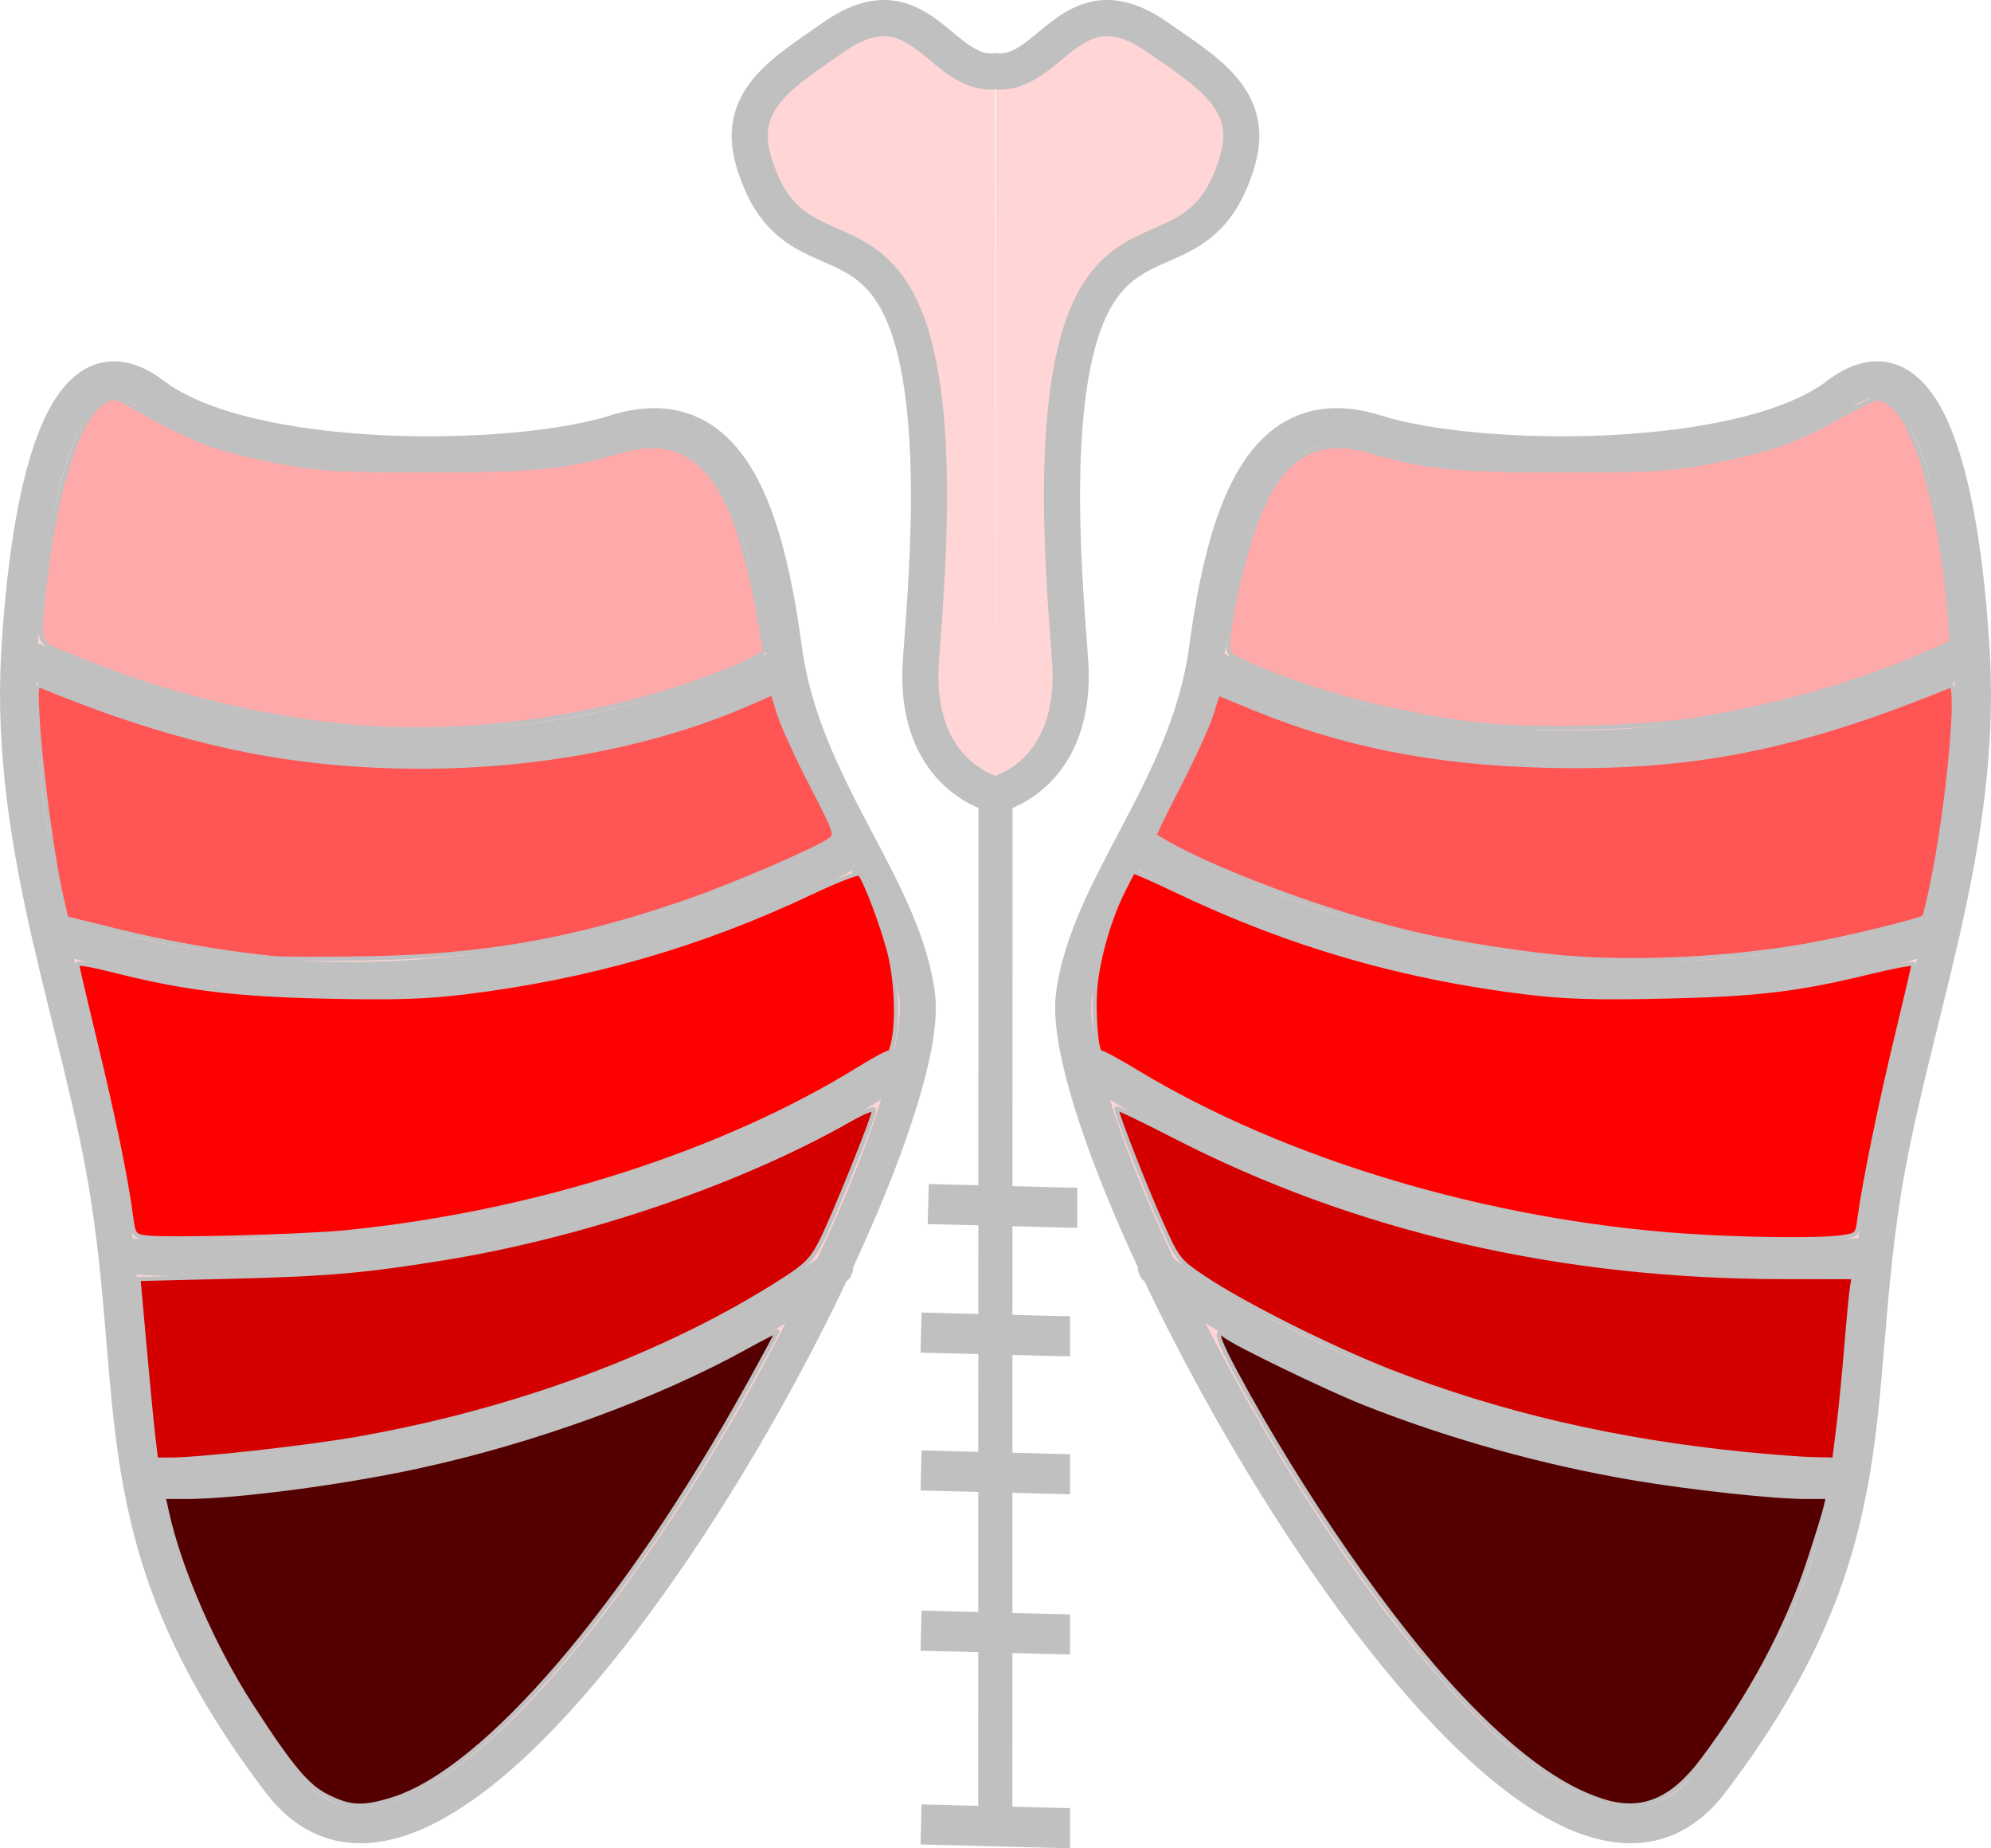 <svg xmlns="http://www.w3.org/2000/svg" width="763.512" height="708.611" viewBox="0 0 202.013 187.487"><g stroke="silver"><path d="M101.05 7.225c-5.662.636-7.792-9.603-16.583-3.376-4.572 3.239-9.864 6.111-8.03 12.402 3.37 11.549 11.404 5.592 15.51 16.309 4.107 10.717 1.503 31.871 1.435 35.638-.192 10.702 7.624 12.427 7.624 12.427M28.414 180.73c18.916 24.901 66.834-62.633 64.634-79.753-1.42-11.047-11.6-21.047-13.504-35.116C77.71 52.3 74.07 40.238 62.432 43.902c-10.56 3.326-37.364 3.455-46.87-3.78C5.99 32.837 2.82 51.369 1.957 66.204.79 86.26 8.334 104.028 11.028 121.389c3.402 21.922-.417 35.905 17.387 59.342zM2.334 66.58c43.467 20.41 76.729 1.134 76.729 1.134M4.979 94.55C49.581 109.292 87 85.858 87 85.858m-74.083 41.577c49.137 2.646 78.241-19.277 78.241-19.277m-76.73 41.956c45.736-1.134 70.304-21.545 70.304-21.545m16.23-121.344c5.662.636 7.793-9.603 16.584-3.376 4.572 3.239 9.864 6.111 8.029 12.402-3.37 11.549-11.403 5.592-15.51 16.309-4.106 10.717-1.502 31.871-1.434 35.638.192 10.702-7.625 12.427-7.625 12.427M173.6 180.73c-18.917 24.901-66.834-62.633-64.634-79.753 1.42-11.047 11.6-21.047 13.504-35.116 1.835-13.562 5.475-25.623 17.112-21.959 10.56 3.326 37.364 3.455 46.869-3.78 9.573-7.286 12.744 11.246 13.607 26.081 1.167 20.056-6.377 37.824-9.071 55.185-3.402 21.922.416 35.905-17.387 59.342zm26.08-114.149c-43.467 20.41-76.73 1.134-76.73 1.134m74.084 26.836c-44.6 14.741-82.02-8.693-82.02-8.693m74.083 41.577c-49.137 2.646-78.241-19.277-78.241-19.277m76.729 41.956c-45.735-1.134-70.304-21.545-70.304-21.545" fill="#ffd5d5" stroke-width="3.665" stroke-linecap="round" stroke-linejoin="round"/><path d="M100.985 186.4l.021-105.775" fill="#ffd5d5" stroke-width="3.465"/><path d="M94.182 122.143c14.363.378 15.119.378 15.119.378m-15.848 12.662c14.363.378 15.119.378 15.119.378m-15.119 13.607c14.363.378 15.119.378 15.119.378m-15.119 15.875c14.363.378 15.119.378 15.119.378m-15.119 19.277c14.363.378 15.119.378 15.119.378" fill="none" stroke-width="4.065"/><path d="M35.973 73.73c-9.478-.827-19.836-3.4-28.631-7.113-3.818-1.612-3.56-.863-2.734-7.938 1.107-9.47 3.463-16.572 5.953-17.943.975-.537 1.154-.514 2.646.332 6.605 3.748 8.635 4.514 15.396 5.807 3.832.734 5.6.832 14.93.835 10.846.002 13.708-.28 19.25-1.902 5.15-1.506 8.399.015 11 5.15 1.034 2.04 2.538 7.374 3.19 11.314.223 1.351.486 2.82.583 3.264.153.7-.234.982-2.938 2.135-11.255 4.798-26.217 7.144-38.645 6.06zm113.302-.31c-7.828-.998-16.365-3.278-22.595-6.033-1.833-.81-2.071-1.043-2.071-2.029 0-1.86 1.135-7.235 2.288-10.836 2.512-7.846 6.147-10.474 12.116-8.758 5.846 1.68 8.516 1.948 19.425 1.946 9.33-.003 11.098-.101 14.93-.835 5.404-1.034 8.555-2.05 11.717-3.775 5.302-2.894 5.271-2.881 6.244-2.438 2.812 1.281 5.56 10.35 6.439 21.254l.26 3.235-2.257 1.013c-6.424 2.883-14.975 5.388-22.95 6.723-6.092 1.02-17.676 1.283-23.546.534z" fill="#faa" stroke-width=".429"/><path d="M27.658 97.19c-5.093-.53-10.53-1.47-15.384-2.662l-5.556-1.364-.566-2.5c-.84-3.712-2.02-12.516-2.303-17.199-.236-3.886-.212-4.099.44-3.831 14.067 5.773 25.242 8.135 38.488 8.135 12.133 0 23.953-2.314 33.593-6.578l2.016-.891.668 2.128c.367 1.17 1.844 4.4 3.282 7.178 2.448 4.726 2.572 5.083 1.94 5.562-1.318.995-9.925 4.696-14.905 6.408-11.22 3.857-20.386 5.461-32.264 5.647-4.365.069-8.617.054-9.449-.033zm131.347-.03c-3.802-.296-10.646-1.34-14.722-2.247-9.059-2.015-22.438-7.023-27.147-10.162-.056-.037 1.071-2.347 2.506-5.131 1.434-2.785 2.905-6.012 3.269-7.172l.66-2.108 3.518 1.448c9.099 3.747 18.409 5.599 29.564 5.882 14.916.379 25.563-1.718 41.241-8.123.957-.391-.169 11.946-1.829 20.04-.376 1.835-.747 3.386-.824 3.447-.45.357-8.065 2.213-11.715 2.855-7.843 1.38-17.003 1.855-24.521 1.27z" fill="#f55" stroke-width=".429"/><path d="M14.745 125.53c-1.124-.168-1.212-.297-1.453-2.142-.496-3.792-1.765-9.975-3.612-17.603-1.026-4.236-1.866-7.833-1.866-7.992 0-.159 1.583.113 3.517.604 7.34 1.864 12.45 2.497 21.808 2.7 6.886.15 10.029.054 13.985-.428 12.551-1.53 23.957-4.81 35.127-10.102 2.585-1.225 4.822-2.096 4.973-1.937.562.595 2.322 5.242 3.021 7.974.733 2.864.893 7.176.346 9.324-.159.624-.309 1.015-.333.87-.025-.146-1.38.562-3.01 1.573-13.863 8.598-32.98 14.707-52.03 16.627-4.52.456-18.542.82-20.473.531zm156.166-.18c-20.029-1.392-40.67-7.568-55.662-16.653-1.816-1.101-3.418-1.966-3.56-1.922-.45.141-.795-4.065-.55-6.71.274-2.943 1.422-6.912 2.786-9.634.521-1.04.993-1.942 1.05-2.005.055-.064 2.033.806 4.395 1.933 11.47 5.472 22.8 8.765 35.477 10.31 3.963.483 7.086.578 13.985.425 9.486-.21 13.552-.693 20.925-2.492 2.42-.59 4.4-.948 4.4-.795 0 .153-.76 3.416-1.689 7.252-1.652 6.824-3.327 15.009-3.784 18.49-.229 1.745-.23 1.747-1.967 1.985-2.245.308-10.03.217-15.806-.185z" fill="red" stroke-width=".429"/><path d="M15.546 145.71c-.154-1.299-.554-5.424-.89-9.166l-.61-6.803 9.452-.231c9.726-.238 13.594-.577 21.705-1.904 14.27-2.335 30.002-7.72 41.136-14.084 1.3-.742 2.362-1.152 2.362-.911 0 .636-4.057 10.697-5.352 13.272-.917 1.824-1.528 2.466-3.66 3.845-11.804 7.636-27.335 13.43-43.585 16.258-5.191.903-15.89 2.087-18.864 2.087h-1.414zm161.413 1.784c-13.045-1.304-24.835-4.048-35.859-8.345-5.993-2.337-15.06-6.888-18.948-9.512-2.602-1.757-2.674-1.85-4.42-5.755-1.623-3.632-4.462-10.905-4.462-11.431 0-.122 2.593 1.115 5.764 2.748 18.532 9.545 39.227 14.336 61.978 14.349l7.078.004-.173 1.04c-.095.57-.353 3.25-.572 5.952-.22 2.703-.585 6.402-.812 8.221l-.413 3.308-2.124-.044c-1.168-.024-4.335-.264-7.037-.535z" fill="#d40000" stroke-width=".429"/><path d="M33.23 182.254c-2.082-1.037-3.68-2.942-7.75-9.235-3.822-5.908-7.24-13.742-8.534-19.56l-.358-1.607h2.188c5.115 0 15.854-1.404 23.623-3.088 11.818-2.563 24.234-7.081 33.356-12.14 1.716-.951 3.119-1.656 3.119-1.566 0 .09-1.292 2.495-2.872 5.345-12.535 22.62-26.768 39.203-36.157 42.125-2.997.933-4.302.879-6.615-.274zm129.366.44c-4.304-1.367-8.96-4.778-14.444-10.582-7.125-7.54-16.12-20.518-22.771-32.856-1.858-3.447-2.212-4.69-1.065-3.746.953.785 10.388 5.349 14.089 6.815 8.611 3.413 18.102 6.062 27.346 7.631 5.676.964 14.139 1.887 17.357 1.892l2.37.004-.237 1.04c-.13.572-.884 3.012-1.676 5.424-2.254 6.864-5.909 13.697-10.831 20.25-3.101 4.13-6.182 5.384-10.138 4.128z" fill="#500" stroke-width=".429"/></g></svg>